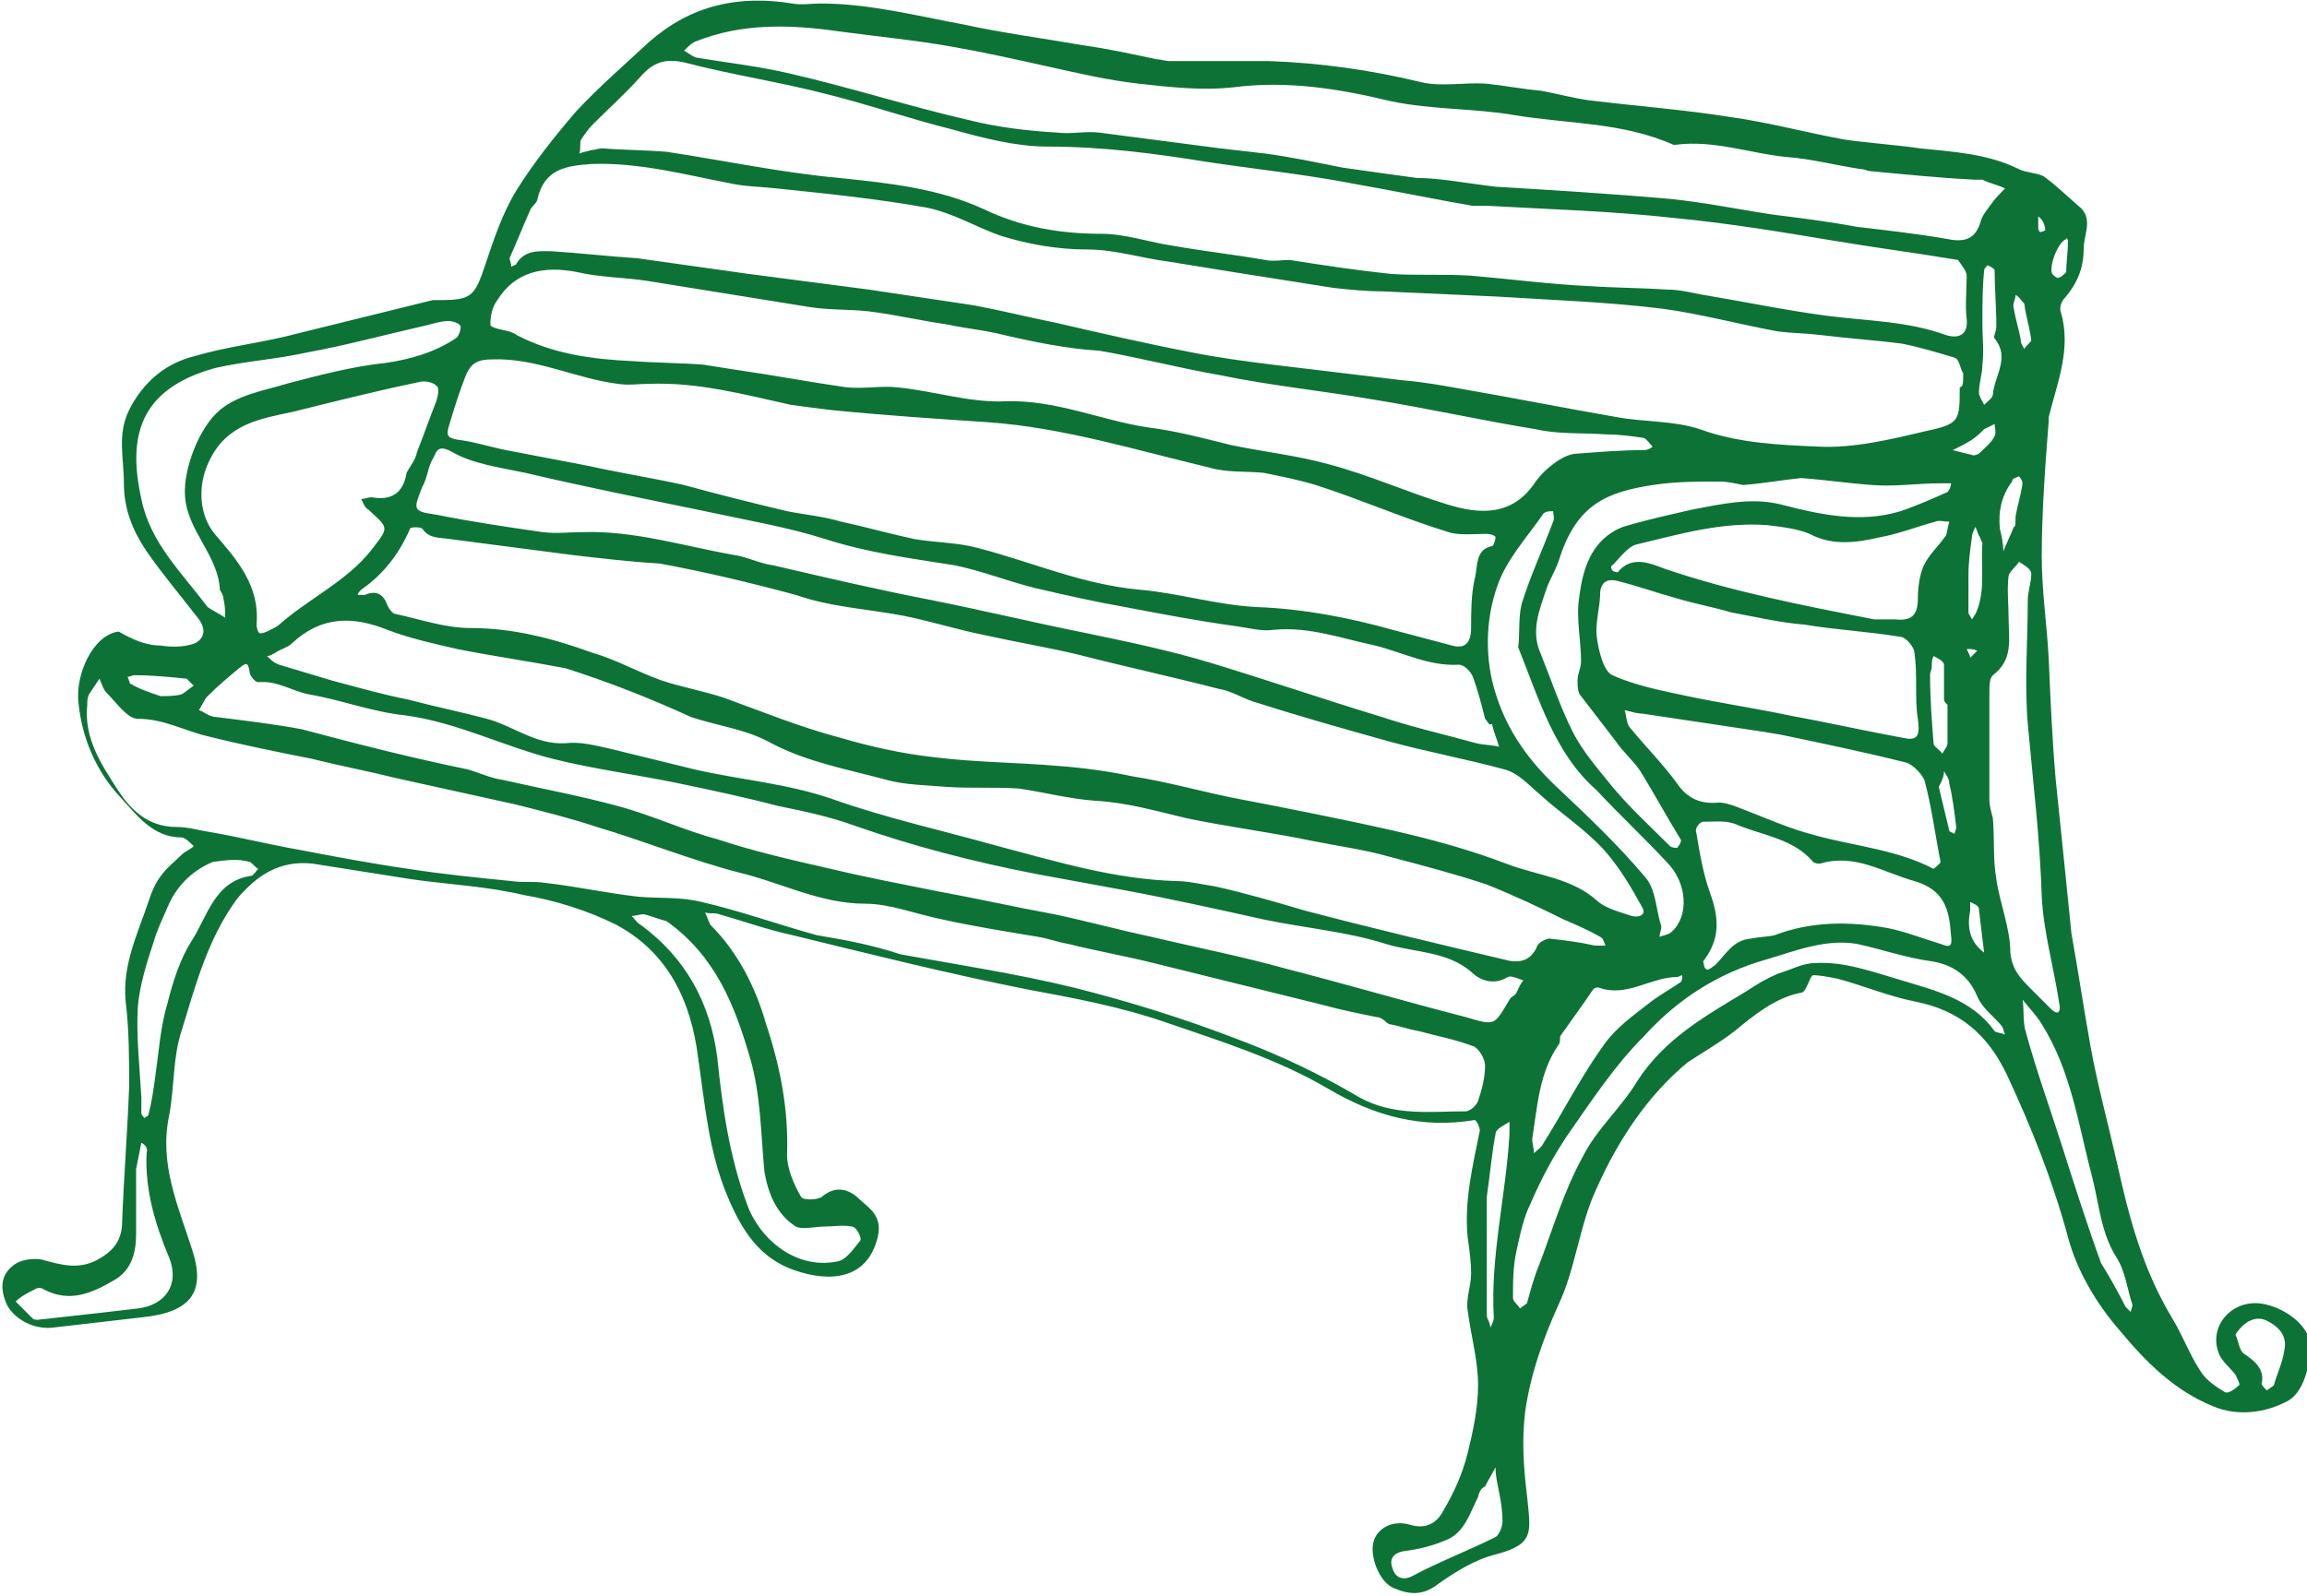 <svg enable-background="new 0 0 132.2 91.5" viewBox="0 0 132.2 91.5" xmlns="http://www.w3.org/2000/svg"><path d="m118.7 53.5c.4 2.2.7 4.3 1.1 6.5s1 4.4 1.5 6.6c.7 3.2 1.5 6.2 3.2 9 .6 1 1 2.1 1.6 3 .3.5.9.9 1.4 1.2.2.1.6-.2.8-.4.1 0-.1-.4-.2-.6-.3-.4-.7-.7-.9-1.1-.7-1.5.5-3.1 2.2-3 1.2.1 2.6 1 2.9 2 .2.9-.1 3-1.2 3.6-1.3.7-2.9.9-4.3.3-2.2-.9-3.8-2.5-5.3-4.3-1.4-1.6-2.5-3.5-3-5.4-.9-3.3-2.1-6.3-3.5-9.3-1.1-2.3-2.7-3.7-5.3-4.2-1.5-.3-2.9-.9-4.4-1.3-.5-.1-1-.2-1.4-.2-.1 0-.2.3-.3.5s-.2.5-.4.5c-1.5.3-2.7 1.3-3.8 2.2-.9.7-1.8 1.2-2.7 1.8-2.3 1.9-4 4.5-5.2 7.2-1 2.1-1.2 4.6-2.2 6.7-.9 2-1.6 4-1.9 6.1-.2 1.6-.1 3.2.1 4.8.2 2.1.5 2.8-1.8 3.4-1.2.3-2.3 1-3.3 1.7-.9.7-1.7.6-2.6.2-.8-.4-1.3-1.8-1.1-2.6s1.1-1.3 2.1-1 1.6-.2 1.9-.8c.6-1 1.1-2.1 1.4-3.3s.6-2.6.6-3.9c0-1.4-.4-2.8-.6-4.3-.1-.7.2-1.4.2-2.1s-.1-1.4-.2-2.1c-.2-2.1.3-4.1.7-6.1 0-.2-.2-.6-.3-.6-3 .5-5.7-.2-8.4-1.8-2.9-1.7-6.1-2.7-9.3-3.8-2.6-.9-5.3-1.4-8-1.9-4.5-.9-8.9-2-13.4-3.1-1.4-.3-2.8-.8-4.2-1.2-.2-.1-.5 0-.8-.1.1.2.2.5.3.7 1.6 1.6 2.6 3.6 3.2 5.7.8 2.4 1.3 4.9 1.2 7.5 0 .8.4 1.7.8 2.4.1.2.9.2 1.2 0 .7-.6 1.4-.5 2 0 .6.6 1.5 1 1.2 2.3-.6 2.5-2.8 2.6-4.8 1.9s-3-2.3-3.8-4.2c-1.1-2.6-1.3-5.3-1.7-8-.4-3.2-1.7-6-4.7-7.6-1.6-.8-3.5-1.4-5.3-1.7-2.1-.5-4.3-.6-6.4-.9-1.9-.3-3.8-.6-5.7-.9-1.9-.2-3.2.7-4.3 2-1.7 2.3-2.4 5-3.2 7.6-.5 1.5-.4 3.2-.7 4.8-.6 2.8.5 5.2 1.3 7.7.8 2.4 0 3.6-2.8 3.9-1.7.2-3.5.4-5.2.6-1 .1-2.1-.4-2.6-1.3-.4-.9-.4-1.7.4-2.3.4-.3 1.1-.4 1.6-.3 1.1.3 2.1.6 3.2 0 .9-.5 1.4-1.1 1.4-2.2.1-2.6.3-5.1.4-7.7 0-1.6 0-3.3-.2-4.9-.2-2.1.7-3.9 1.3-5.7.2-.6.4-1.1.8-1.6.3-.4.7-.7 1.1-1.1.2-.2.5-.3.7-.5-.2-.2-.5-.5-.7-.5-1.6 0-2.5-1.2-3.5-2.3-1.4-1.5-2.2-3.4-2.4-5.4-.2-1.6.8-3.9 2.3-4.1.7.4 1.5.8 2.4.8.6.1 1.3.1 1.9-.1.5-.2.8-.7.3-1.4-1-1.3-2.1-2.6-3-3.9-.8-1.2-1.3-2.4-1.3-3.9 0-1.4-.4-2.8.3-4.2.8-1.6 2.1-2.7 3.8-3.1 1.7-.5 3.4-.7 5.1-1.1 2.8-.7 5.7-1.4 8.5-2.1h.4c1.8 0 2-.2 2.6-2 .5-1.5 1-3 1.8-4.3 1-1.6 2.2-3.1 3.4-4.5 1.3-1.4 2.8-2.7 4.2-4 2.4-2.1 5.1-2.7 8.2-2.2.5.1 1.1 0 1.6 0 2.8 0 5.5.7 8.2 1.2 2.3.5 4.6.8 6.9 1.2 1.4.2 2.8.5 4.2.8.2 0 .5.1.7.1h5.7c2.9.1 5.8.5 8.7 1.2 1.2.3 2.5 0 3.8.1 1 .1 2 .3 3.1.4 1.1.2 2.1.5 3.2.6 2.5.3 5.1.5 7.6.9 2.2.3 4.4.9 6.6 1.3 1.4.2 2.9.3 4.3.5 1.9.2 3.9.3 5.7 1.2.4.2 1 .2 1.4.4.7.5 1.3 1.1 2 1.7.9.7.3 1.6.3 2.5 0 1.1-.4 2-1.1 2.8-.2.2-.3.6-.2.8.6 2.1-.2 4-.7 6v.2c-.2 2.6-.4 5.2-.4 7.8 0 2 .3 3.9.4 5.9.1 2.3.2 4.6.4 6.9.3 2.9.6 5.8.9 8.8m-6.2-32.1c-.2-.3-.2-.8-.5-.9-1-.3-2-.6-3-.8-1.5-.2-3.1-.3-4.7-.5-.8-.1-1.6-.1-2.4-.2-2.2-.4-4.4-1-6.6-1.3-3.2-.4-6.4-.5-9.5-.7-2.2-.1-4.4-.2-6.6-.3-.9 0-1.9-.1-2.8-.2-1.9-.3-3.8-.6-5.7-.9-1.2-.2-2.5-.4-3.7-.6-1.6-.2-3.1-.7-4.7-.7-1.7 0-3.4-.3-5-.8-1.4-.5-2.7-1.3-4.2-1.6-2.8-.5-5.7-.8-8.6-1.1-.9-.1-1.8-.1-2.7-.3-2.6-.5-5.2-1.2-7.9-1.1-1.5.1-2.7.3-3.1 2 0 .2-.3.4-.4.6-.4.9-.8 1.9-1.2 2.8 0 .1.1.3.1.5.1-.1.3-.1.3-.2.5-.8 1.3-.7 2-.7 1.6.1 3.3.3 4.9.4 2.1.3 4.3.6 6.4.9l6.9.9c2 .3 4 .6 6 .9 1.6.3 3.2.7 4.7 1 2.6.6 5.2 1.2 7.8 1.7 1.5.3 3 .5 4.6.7l7.5.9c1.2.1 2.3.3 3.4.5 2.9.5 5.9 1.1 8.8 1.6 1.6.3 3.3.2 4.8.7 2.2.8 4.5.9 6.8 1 2 .1 4.1-.4 6.2-.9 1.9-.4 1.9-.6 1.9-2.5.2 0 .2-.3.2-.8m-74.7 10.9c-1.7-.1-3.4-.3-5.1-.5-2.3-.3-4.6-.6-6.9-.9-.6-.1-1.2 0-1.6-.6-.1-.1-.7-.1-.7 0-.6 1.4-1.5 2.6-2.8 3.5-.1.1-.2.2-.2.3h.4c.7-.3 1.1 0 1.3.6.1.2.3.5.5.5 1.4.3 2.8.8 4.3.8 2.4 0 4.7.6 6.9 1.4 1.4.4 2.6 1.1 4 1.6 1.2.4 2.4.6 3.6 1 2.2.8 4.4 1.7 6.7 2.3 1.7.5 3.5.9 5.3 1.1 2.4.3 4.8.3 7.1.5 1.4.1 2.9.3 4.3.6 1.9.3 3.7.8 5.6 1.2 3.1.6 6.2 1.2 9.3 1.9 2.2.5 4.4 1.1 6.5 1.9 1.8.7 3.8.8 5.3 2.2.5.4 1.3.6 1.9.8.3.1.9 0 .6-.5-.6-1.1-1.3-2.3-2.2-3.3-1.1-1.2-2.5-2.1-3.7-3.2-.6-.5-1.2-1.2-2-1.4-2.2-.6-4.4-1-6.6-1.6-2.5-.7-5-1.4-7.5-2.2-.8-.2-1.5-.7-2.2-.8-2.7-.7-5.5-1.3-8.2-2-1.7-.4-3.5-.7-5.3-1.1-1.5-.3-3.1-.8-4.6-1.1-2.1-.4-4.2-.5-6.2-1.2-2.6-.7-5.1-1.3-7.8-1.8m7.3-3c1 .2 2.1.3 3.1.6 1.4.3 2.8.7 4.2 1 1.2.2 2.5.2 3.6.5 3.1.8 6 2.1 9.3 2.4 2.3.2 4.5.9 6.8 1 2.6.1 5.2.6 7.7 1.3 1.1.3 2.3.6 3.4.9.7.2 1.1-.1 1.1-1s0-1.9.2-2.8c.2-.7 0-1.7 1-1.9.1 0 .2-.4.2-.5s-.3-.2-.5-.2c-.7 0-1.6.1-2.2-.1-2.6-.8-5.1-1.9-7.6-2.7-1-.3-2-.5-3-.7-1-.1-2.1 0-3.1-.3-4.2-1-8.4-2.3-12.7-2.6-3-.2-6-.4-9-.7-.8-.1-1.6-.2-2.3-.3-2.7-.6-5.3-1.3-8.1-1.2-.6 0-1.2.1-1.8 0-2.4-.3-4.7-1.5-7.2-1.4-.8 0-1.2.2-1.5.9-.4 1-.7 2-1 3-.1.4-.1.6.5.7.9.1 1.8.4 2.8.6 1.6.3 3.1.6 4.7.9 1.8.4 3.7.7 5.5 1.1 1.8.5 3.8 1 5.9 1.5m67.1-14.4c-2.4-.4-4.7-.7-7.1-1.1-3-.5-6-1-9.1-1.3-3.6-.4-7.1-.5-10.7-.7-.3 0-.6 0-.9 0-2.3-.4-4.7-.9-7-1.3-2.6-.5-5.4-.8-8.1-1.2-3.1-.5-6.1-.9-9.3-.9-1.8 0-3.7-.5-5.5-1-2.4-.6-4.7-1.4-7.1-2-2.7-.7-5.4-1.1-8.1-1.8-1.2-.3-1.9 0-2.6.8-.9 1-1.8 1.8-2.7 2.7-.3.3-.5.6-.7.9-.1.2 0 .5-.1.8.2-.1.4-.1.7-.2.2 0 .4-.1.6-.1 1.2.1 2.5.1 3.7.2 3.3.5 6.6 1.2 9.9 1.5 2.9.3 5.7.6 8.3 1.8 2.1 1 4.3 1.4 6.7 1.4 1.4 0 2.8.5 4.2.7 1.7.3 3.5.5 5.2.8.5.1.9 0 1.4 0 1.9.3 3.9.6 5.8.8 1.5.1 3 0 4.6.1 2.3.2 4.6.5 6.8.6 1.5.1 3 .1 4.5.2.7 0 1.4.2 2 .3 2.4.4 4.8.9 7.1 1.2s4.6.3 6.8 1.1c.6.2 1.3.1 1.2-.9-.1-.8 0-1.7 0-2.5 0-.2-.2-.5-.5-.9m-60.6 39.8c3.3.6 6.6 1.1 9.9 1.9 3.2.8 6.4 1.8 9.5 3 2.4.9 4.7 2 6.9 3.3 2 1.1 4.1.8 6.1.8.2 0 .6-.3.7-.6.2-.6.4-1.3.4-2 0-.4-.3-.9-.6-1.1-1-.4-2.1-.6-3.2-.9-.6-.1-1.1-.3-1.7-.4-.2-.1-.4-.4-.7-.4-1-.2-2-.4-3.1-.7-3.2-.8-6.5-1.6-9.7-2.4-1.6-.4-3.3-.7-4.9-1.1-.6-.1-1.1-.3-1.7-.4-1.8-.3-3.7-.6-5.5-1-1.5-.3-3-.9-4.4-.9-2.6 0-4.8-1.2-7.3-1.8-2.7-.7-5.4-1.8-8.1-2.6-1.5-.5-3.1-.9-4.7-1.3-2.3-.5-4.5-1-6.8-1.5-1.6-.4-3.2-.7-4.8-1.1-2-.4-4-.8-6-1.3-1.3-.3-2.5-1-4-1-.6 0-1.2-.9-1.8-1.5-.2-.2-.3-.6-.4-.8-.2.3-.4.6-.6.9-.1.2-.1.4-.1.6-.2 1.9.8 3.4 1.7 4.8.7 1.1 1.7 2.2 3.4 2.2.7 0 1.3.2 2 .3 1.7.3 3.3.7 5 1 2.1.4 4.2.8 6.3 1.1 1.9.3 3.9.5 5.9.7.6.1 1.3 0 1.9.1 1.8.2 3.6.6 5.4.8 1.2.1 2.4 0 3.6.3 2.2.5 4.4 1.3 6.6 1.9 1.8.3 3.3.6 4.8 1.1m34.1-44c3.3.2 6.6.4 10 .7 2 .2 3.9.6 5.9.9 1.6.2 3.2.4 4.8.7 1.7.2 3.5.4 5.2.7 1 .2 1.6 0 1.9-1 .1-.4.4-.7.6-1s.5-.6.8-.9c-.4-.2-.9-.3-1.3-.5-.1 0-.3 0-.4 0-2-.1-4-.3-6.1-.5-.1 0-.2-.1-.4-.1-1.4-.2-2.9-.6-4.3-.7-2.1-.2-4.2-1-6.4-.7h-.1c-2.9-1.3-6.1-1.2-9.1-1.7-2.3-.4-4.7-.3-7.1-.8-2.9-.7-5.9-1.2-9-.8-1.8.2-3.6 0-5.4-.2s-3.5-.6-5.3-1-3.6-.8-5.3-1.1c-2.2-.4-4.4-.6-6.6-.9-2.8-.4-5.6-.5-8.3.6-.2.1-.4.3-.6.5.2.1.4.3.7.4 1.8.3 3.6.5 5.3.9 3.5.8 6.9 1.9 10.4 2.7 1.6.4 3.3.6 5 .7.8.1 1.6-.1 2.4 0 2.3.3 4.6.6 6.9.9.9.1 1.7.2 2.6.3 1.5.2 2.9.5 4.4.8 1.4.2 2.8.4 4.3.6 1.3 0 2.8.3 4.5.5m-28.6 8.4c-.9-.2-1.9-.3-2.8-.5-1.4-.2-2.7-.5-4.1-.7-1.3-.2-2.5-.1-3.8-.3-3.1-.5-6.2-1-9.3-1.5-1.3-.2-2.7-.2-4-.5-2-.4-3.6 0-4.6 1.6-.3.4-.4.9-.4 1.4 0 .2.7.3 1.1.4.2.1.3.1.4.2 2.1 1.1 4.4 1.4 6.7 1.5 1.3.1 2.7.1 4 .2.6.1 1.3.2 1.9.3 2.1.3 4.2.7 6.3 1 1 .1 2-.1 2.9 0 2.1.2 4.2.9 6.2.8 2.9-.1 5.5 1.1 8.2 1.5 1.6.2 3.1.6 4.7 1 1.9.4 3.8.6 5.6 1.1 2.3.6 4.5 1.6 6.8 2.3 1.9.6 3.8.7 5.1-1.3.3-.4.6-.7 1-1s.9-.6 1.4-.6c1.3-.1 2.5-.2 3.8-.2.2 0 .4-.1.5-.2-.2-.2-.3-.4-.5-.5-.7-.1-1.4-.2-2.1-.2-1.4-.1-2.8 0-4.1-.3-3.1-.5-6.2-1.2-9.3-1.7-2.9-.5-5.9-.8-8.8-1.4-2.3-.4-4.6-1-6.9-1.4-1.8-.1-3.8-.5-5.9-1m-24.7 19.2c-2.1-.4-4.2-.7-6.2-1.1-1.3-.3-2.7-.6-4-1.1-2-.8-3.8-.8-5.5.8-.2.2-.6.3-.9.5-.2.1-.3.2-.5.2.2.2.4.4.7.5 1 .3 2 .6 3 .9 1.5.4 2.9.8 4.4 1.1 1.5.4 3 .7 4.5 1.1s2.8 1.5 4.5 1.4c.8-.1 1.6.1 2.5.3 1.6.4 3.3.8 4.9 1.2 2.6.6 5.3.8 7.9 1.7 3.1 1.1 6.3 1.8 9.5 2.7 3.4.9 6.7 1.9 10.2 2 .7 0 1.5.2 2.2.3 1.8.4 3.5.9 5.2 1.4 3.8 1 7.6 1.9 11.4 2.8.7.2 1.5.2 1.9-.8.1-.2.5-.4.7-.4.9.1 1.7.2 2.6.4h.6c-.1-.2-.1-.4-.3-.5-.7-.4-1.4-.7-2.1-1-1.4-.7-2.9-1.4-4.4-2-1.8-.6-3.7-1.1-5.6-1.6-1.4-.4-2.9-.6-4.4-.9-2.4-.5-4.8-.8-7.2-1.3-1.7-.4-3.4-.9-5.2-1-1.5-.1-3-.5-4.4-.7-1.4-.1-2.8 0-4.2-.1-1.1-.1-2.3-.1-3.4-.4-2.2-.6-4.5-1-6.6-2.1-1.4-.8-3.1-1-4.6-1.5-2.4-1.1-4.7-2-7.2-2.8m-5.6 5.8c.7.2 1.3.5 2 .6 2.2.5 4.4.9 6.6 1.5 1.9.5 3.8 1.4 5.7 1.9 2.1.7 4.3 1.2 6.5 1.7 2.1.5 4.2.9 6.2 1.3 2.2.4 4.4.9 6.6 1.3 1.9.4 3.7.9 5.6 1.3 2.5.6 5.1 1.1 7.6 1.8 3.5.9 6.9 1.9 10.4 2.8 1.7.5 1.6.5 2.5-1 .1-.2.3-.2.4-.4s.2-.5.4-.7c-.3-.1-.7-.3-.9-.2-.8.5-1.6.2-2.1-.3-1.4-1.2-3.3-1.1-4.9-1.6-2.2-.7-4.6-.9-7-1.4-2.7-.6-5.4-1.2-8.1-1.7-1.6-.3-3.3-.6-4.9-.9-3.6-.7-7.1-1.6-10.5-2.8-1.4-.5-2.8-.8-4.3-1.1-1.9-.5-3.8-.9-5.7-1.3-2.4-.5-4.8-.8-7.2-1.4-2.8-.7-5.5-2.1-8.5-2.5-1.9-.2-3.7-.9-5.5-1.2-1-.2-1.8-.8-2.9-.7-.2 0-.5-.4-.5-.6-.1-.7-.3-.4-.6-.2-.6.5-1.2 1-1.8 1.6-.2.2-.3.5-.5.8.3.1.6.4 1 .4 1.6.2 3.3.4 4.9.7 3 .8 6.1 1.6 9.5 2.3m58.3-2.9c-.2-.8-.4-1.6-.7-2.4-.1-.3-.5-.7-.8-.7-1.7.1-3.2-.7-4.8-1.1-1.9-.4-3.8-1.1-5.8-.9-.7.1-1.4-.1-2.1-.2-2.2-.3-4.3-.7-6.4-1.1-1.7-.3-3.5-.7-5.2-1.1-1.6-.4-3.1-1-4.6-1.3-2.5-.4-4.9-.7-7.4-1.5-2.2-.7-4.6-1.1-6.9-1.6-3.4-.7-6.9-1.4-10.3-2.2-1.4-.3-3-.5-4.2-1.2-.9-.5-.9.1-1.1.4-.3.5-.3 1.1-.6 1.6-.5 1.3-.6 1.4.8 1.6 2 .4 4 .7 6.1 1 .8.1 1.5 0 2.3 0 2.9-.1 5.8.8 8.6 1.3.8.1 1.5.5 2.3.6 3 .7 6 1.4 9.1 2 3 .6 5.9 1.3 8.9 1.9 2.4.5 4.8 1 7.1 1.7 3.3 1 6.5 2.1 9.8 3.1 1.8.6 3.6 1 5.4 1.5.4.1.9.1 1.3.2-.1-.4-.3-.8-.4-1.3-.2.1-.2-.1-.4-.3m-61.2-15.3c.4-1 .7-1.9 1.1-2.9.1-.3.2-.8 0-.9-.2-.2-.7-.3-1-.2-2.4.5-4.8 1.1-7.2 1.7-1.9.4-3.8.7-4.8 2.8-.7 1.4-.6 3.1.3 4.2 1.3 1.5 2.6 3 2.4 5.2 0 .2.1.5.2.5.2 0 .4-.1.6-.2s.4-.2.5-.3c1.7-1.5 3.9-2.5 5.3-4.3 1-1.3 1-1.2-.2-2.3-.2-.1-.3-.4-.4-.6.2 0 .4-.1.6-.1 1.1.2 1.8-.2 2-1.4.2-.4.5-.7.6-1.2m75.3 9.2c-1-.3-2.1-.5-3.1-.8-1.1-.3-2.2-.7-3.4-1-.4-.1-.9-.1-1 .6 0 .9-.3 1.8-.2 2.6s.4 2 .9 2.2c1.3.6 2.9.9 4.3 1.2 1.9.4 3.9.7 5.8 1.1 2.2.4 4.4.9 6.6 1.3.9.2.9-.3.8-1.1-.2-1.2 0-2.5-.2-3.8 0-.3-.5-.9-.8-.9-1.8-.3-3.7-.4-5.5-.7-1.3-.1-2.6-.4-4.2-.7m.9 6.7c-2-.3-4-.6-6-.9-.3 0-.6-.1-1-.2.1.3.1.8.3 1 .9 1.1 1.9 2.1 2.7 3.2.6.9 1.4 1.2 2.4 1.1.3 0 .6.1.9.2 1.6.6 3.1 1.3 4.7 1.7 2.2.6 4.6.8 6.7 1.9 0 0 .4-.3.4-.4-.3-1.5-.5-3.1-.9-4.6-.1-.4-.7-1-1.1-1.1-2.4-.6-4.8-1.1-7.2-1.6-.6-.1-1.2-.2-1.9-.3m-.2-14c-.5-.1-.9-.2-1.4-.2-1.3 0-2.5 0-3.8.2-2.6.4-4.3 1.1-5.3 4.1-.2.7-.6 1.3-.8 1.9-.4 1.2-.9 2.4-.3 3.7.6 1.5 1.1 3 1.8 4.4.6 1.2 1.5 2.2 2.3 3.2 1 1.2 2.2 2.3 3.3 3.4.1.1.4.1.4.1.1-.1.3-.4.2-.5-.8-1.3-1.5-2.6-2.3-3.9-.4-.6-1-1.1-1.4-1.7-.7-.9-1.3-1.7-2-2.6-.2-.2-.2-.6-.2-.9 0-.4.2-.7.2-1.1 0-1.2-.3-2.5-.1-3.7.2-1.6.7-3.3 2.5-4 1.3-.4 2.7-.7 4-1 1.6-.3 3.3-.7 5-.3 2.3.6 4.6 1.1 6.9.4.9-.3 1.8-.7 2.7-1.1.1-.1.2-.3.2-.5-.2 0-.4 0-.6 0-1.3 0-2.6.2-3.9.1-1.4-.1-2.7-.3-4.1-.4-1 .1-2.1.3-3.3.4m7.5 7.7h1.2c.9.1 1.3-.2 1.3-1.2 0-.6.1-1.3.3-1.8.3-.7.9-1.2 1.3-1.8.1-.2.1-.5.2-.8-.3 0-.6-.1-.8 0-1.1.3-2.1.7-3.2.9-1.3.3-2.7.5-4-.2-.7-.3-1.6-.4-2.4-.5-2.6-.2-5 .5-7.5 1.1-.5.1-1 .8-1.4 1.2-.1 0-.1.2 0 .3s.3.1.3.1c.8-1 1.9-.5 2.7-.2 3.8 1.3 7.9 2.1 12 2.9m-9.8 19.6c.1.7.3.5.7.2.6-.6 1-1.4 2-1.5.5-.1 1-.1 1.4-.2 2.1-.8 4.3-.8 6.5-.4 1 .2 2 .6 3 .9.5.2.7.2.6-.5-.1-1.5-.4-2.6-2.1-3.1-1.8-.5-3.4-1.6-5.4-1-.1 0-.3 0-.4-.1-1.1-1.3-2.8-1.5-4.3-2.1-.6-.3-1.3-.2-2-.2-.2 0-.5.4-.4.6.2 1.2.4 2.4.8 3.5.5 1.4.6 2.6-.4 3.9m-85.7-20.3c.3.2.7.4 1 .6 0-.4 0-.7-.1-1.1 0-.2-.1-.3-.2-.5-.1-2-1.9-3.4-2-5.4-.1-1.5.8-3.9 2-4.9 1.1-.9 2.5-1.1 3.8-1.5 1.9-.5 3.8-1 5.7-1.2 1.4-.2 2.8-.6 4-1.4.2-.1.3-.5.3-.7-.1-.2-.5-.3-.7-.3-.5 0-1 .2-1.5.3-2.2.5-4.4 1.1-6.6 1.5-1.8.4-3.6.5-5.3.9-4.3 1.2-5 3.9-4.2 7.5.5 2.5 2.3 4.2 3.8 6.2m105.6 23c.5.5.6.1.5-.3-.3-2-.9-4.1-1-6.1-.1-3.3-.5-6.6-.8-9.9-.2-2.4 0-4.8 0-7.1 0-.5.2-1 .2-1.5 0-.3-.4-.5-.7-.7-.2.3-.5.5-.6.8-.1.8 0 1.6 0 2.4 0 1.2.3 2.4-.9 3.3-.2.2-.2.6-.2 1v6.1c0 .4.1.7.2 1.1.1 1.2 0 2.4.2 3.5.2 1.4.8 2.8.8 4.2.1 1 .6 1.5 1.2 2.1.3.3.6.6 1.1 1.1m-15.6-2c.7-.2 1.4-.6 2.1-.6 1.7-.1 3.3.5 5 1 2 .6 4 1.1 5.3 2.9.1.1.4.1.6.2-.1-.2-.1-.4-.2-.5-.5-.6-1.1-1-1.4-1.7-.5-1.2-1.4-1.8-2.6-2-1.5-.2-2.9-.7-4.3-1-1.8-.3-3.5.4-5.2.9-2.8.8-5.1 2.3-7 4.4-1.7 1.7-3 3.7-4.4 5.7-.8 1.2-1.5 2.5-2.1 3.9-.4.8-.6 1.8-.8 2.7s-.2 1.8-.2 2.7c0 .2.3.4.4.6.1-.1.3-.2.4-.3.2-.7.4-1.5.7-2.2.8-2.1 1.4-4.2 2.5-6.2.8-1.6 2.2-2.8 3.1-4.3 1.6-2.5 4-3.8 6.3-5.2.6-.4 1.1-.7 1.8-1m-63.7-3c-.4-.1-.9-.3-1.3-.4-.2 0-.5.1-.7.1.2.2.3.4.5.5 2.6 1.9 4 4.5 4.4 7.6.3 2.9.7 5.7 1.7 8.4.7 2 2.8 3.8 5.2 3.3.5-.1.9-.7 1.3-1.2.1-.1-.2-.8-.5-.8-.5-.1-1 0-1.5 0-.6 0-1.3.2-1.7 0-1.1-.7-1.6-1.9-1.8-3.2-.2-2.1-.2-4.3-.8-6.4-.9-3.1-2-5.9-4.8-7.9m48.8-15.7c.1-.8 0-1.7.2-2.5.5-1.6 1.2-3.1 1.8-4.7.1-.2 0-.4 0-.6-.2 0-.5 0-.6.2-.9 1.3-2.1 2.6-2.6 4.1-.6 1.7-.7 3.6-.3 5.4.6 2.5 1.9 4.4 3.7 6.1s3.5 3.3 5.1 5.2c.6.7.6 1.9.9 2.8 0 .2-.1.4-.1.6.2-.1.5-.1.7-.3 1-.9.9-2.8-.3-4-1.3-1.4-2.7-2.7-4-4.1-2.4-2.1-3.3-5.2-4.5-8.2m-74.8 12.3c-1.2.5-2.1 1.4-2.6 2.6-.3.7-.6 1.3-.8 2-.4 1.2-.8 2.5-.9 3.7-.1 1.7.1 3.4.2 5.2v.9c0 .1.1.2.2.3 0-.1.2-.1.2-.2.2-.7.3-1.5.4-2.2.2-1.4.3-2.9.7-4.2.3-1.2.7-2.5 1.4-3.6.9-1.4 1.3-3.4 3.4-3.7.1 0 .3-.3.4-.4-.2-.1-.4-.4-.5-.4-.7-.2-1.3-.1-2.1 0m-4.1 16.1c-.1.5-.2 1-.3 1.5v3.7c0 1-.2 2.1-1.3 2.7-1.2.7-2.5 1.3-4 .5-.1-.1-.4-.1-.5 0-.4.2-.8.4-1.1.7.3.3.7.7 1 1 .2.1.5 0 .7 0 1.8-.2 3.6-.4 5.3-.6 1.6-.2 2.4-1.4 1.8-2.9-.8-1.9-1.4-3.9-1.3-6 .1-.3-.1-.5-.3-.6m81.3-6.1c0 .2 0 .4-.1.5-1.1 1.6-1.2 3.5-1.5 5.4 0 .2.1.5.1.8.2-.2.4-.3.5-.5 1.2-1.9 2.2-3.9 3.5-5.7.7-1 1.7-1.7 2.6-2.4.5-.4 1.2-.8 1.8-1.2.1-.1.1-.2.1-.4-.1 0-.2.1-.3.1-1.5 0-2.9 1.2-4.5.6-.1 0-.2 0-.3.1-.6.9-1.2 1.7-1.9 2.7m31 13c.5.8 1 1.7 1.4 2.5l.3.3c0-.1.1-.3.1-.4-.3-.9-.4-1.9-.9-2.7-.9-1.4-1-3-1.4-4.6-.8-3-1.2-6.1-2.9-8.8-.3-.5-.7-.9-1.1-1.4.1.6 0 1.3.2 1.9.6 2.2 1.4 4.4 2.1 6.6s1.4 4.4 2.2 6.6m-35.7 13.4c-.5 1-.8 2.1-1.9 2.5-.7.3-1.5.5-2.3.6-.7.1-.9.5-.7 1 .1.4.5.8 1.2.4 1.5-.8 3.1-1.4 4.7-2.2.2-.1.4-.6.4-.9 0-.6-.1-1.2-.2-1.7s-.2-.9-.2-1.4c-.2.4-.4.7-.6 1.1-.2.1-.3.2-.4.6m.5-17.2v6.8c0 .2.2.4.2.7.1-.2.2-.4.2-.6-.2-3.5.7-7 .9-10.5 0-.2 0-.5 0-.7-.3.2-.8.4-.8.7-.2 1-.3 2.2-.5 3.6m42.9 7.9c.2.4.2.9.5 1.1.6.4 1.2.9 1 1.7 0 .1.2.3.3.4.1-.1.3-.2.4-.3.2-.7.5-1.3.6-2 .2-.9-.4-1.4-1-1.7s-1.3 0-1.8.8m-14.5-57.9c0 .8.1 1.5 0 2.3 0 .5-.2 1.1-.2 1.6 0 .2.2.5.3.7.2-.2.5-.4.5-.6.1-1.1 1-2.1.1-3.2-.1-.1.1-.4.1-.7 0-1.1-.1-2.1-.1-3.2 0-.1-.2-.2-.4-.3-.1.1-.2.2-.2.3-.1 1-.1 1.9-.1 3.1m-2 21.8c-.1-.1-.2-.2-.2-.3 0-.7 0-1.4 0-2 0-.2-.4-.4-.6-.5-.1.2-.1.4-.1.6s-.1.3-.1.5c0 1.3.1 2.6.2 3.9 0 .2.4.4.5.6.1-.2.3-.4.3-.6 0-.8 0-1.4 0-2.2m2-9.3c-.1-.1-.1-.3-.2-.4-.1-.2-.1-.3-.2-.5-.1.2-.2.4-.2.6-.1.7-.2 1.4-.2 2.2v2.1c0 .1.1.2.2.4.1-.1.1-.2.2-.3.6-1.3.3-2.6.4-4.1m1.9-1.5c.1-.6.3-1.2.4-1.9 0-.1-.1-.3-.2-.4-.2.1-.4.1-.4.3-.6.8-.8 1.7-.7 2.7.1.4.2.9.2 1.3.2-.5.4-.9.6-1.4.1 0 .1-.2.1-.6m-106.3 10.3c.4 0 .8 0 1.2-.1.2-.1.4-.3.7-.5-.1-.1-.3-.3-.4-.4-1-.1-2-.2-3-.2-.1 0-.3.1-.4.1.1.1.1.4.2.4.5.3 1.1.5 1.7.7m104.2-13.9c.3-.3.7-.6.9-1 .1-.2 0-.5 0-.7-.2.1-.4.2-.6.3-.2.2-.4.4-.7.6s-.7.4-1.1.6l1.2.3s.1 0 .3-.1m2.6-8.6c-.2-.2-.3-.4-.5-.5 0 .3-.2.5-.1.8.1.6.3 1.2.4 1.8 0 .2.1.3.2.5.1-.2.4-.4.4-.5-.1-.8-.3-1.3-.4-2.1m2.5-3.6c0-.1-.1-.2-.1-.1-.5.2-1 1.6-.8 2 .1.1.3.3.4.2.1 0 .3-.2.4-.3 0-.5.1-1.1.1-1.8m-7.4 31.3c.2.8.4 1.7.6 2.5 0 .1.2.1.3.2 0-.1.1-.2.1-.4-.1-.8-.2-1.7-.4-2.5 0-.3-.2-.5-.3-.7 0 .3-.1.5-.3.9m2.6 9.5c-.1-.8-.2-1.6-.3-2.5 0-.2-.3-.3-.5-.4v.5c-.2 1 0 1.8.8 2.4m3.1-42.2v.7c0 .1.1.2.1.2.1 0 .3-.1.3-.1 0-.2-.1-.6-.4-.8m-4.1 24.8c.1.2.2.4.2.5.1-.1.3-.3.4-.4-.2-.1-.3-.1-.6-.1z" fill="#0d7236"/></svg>